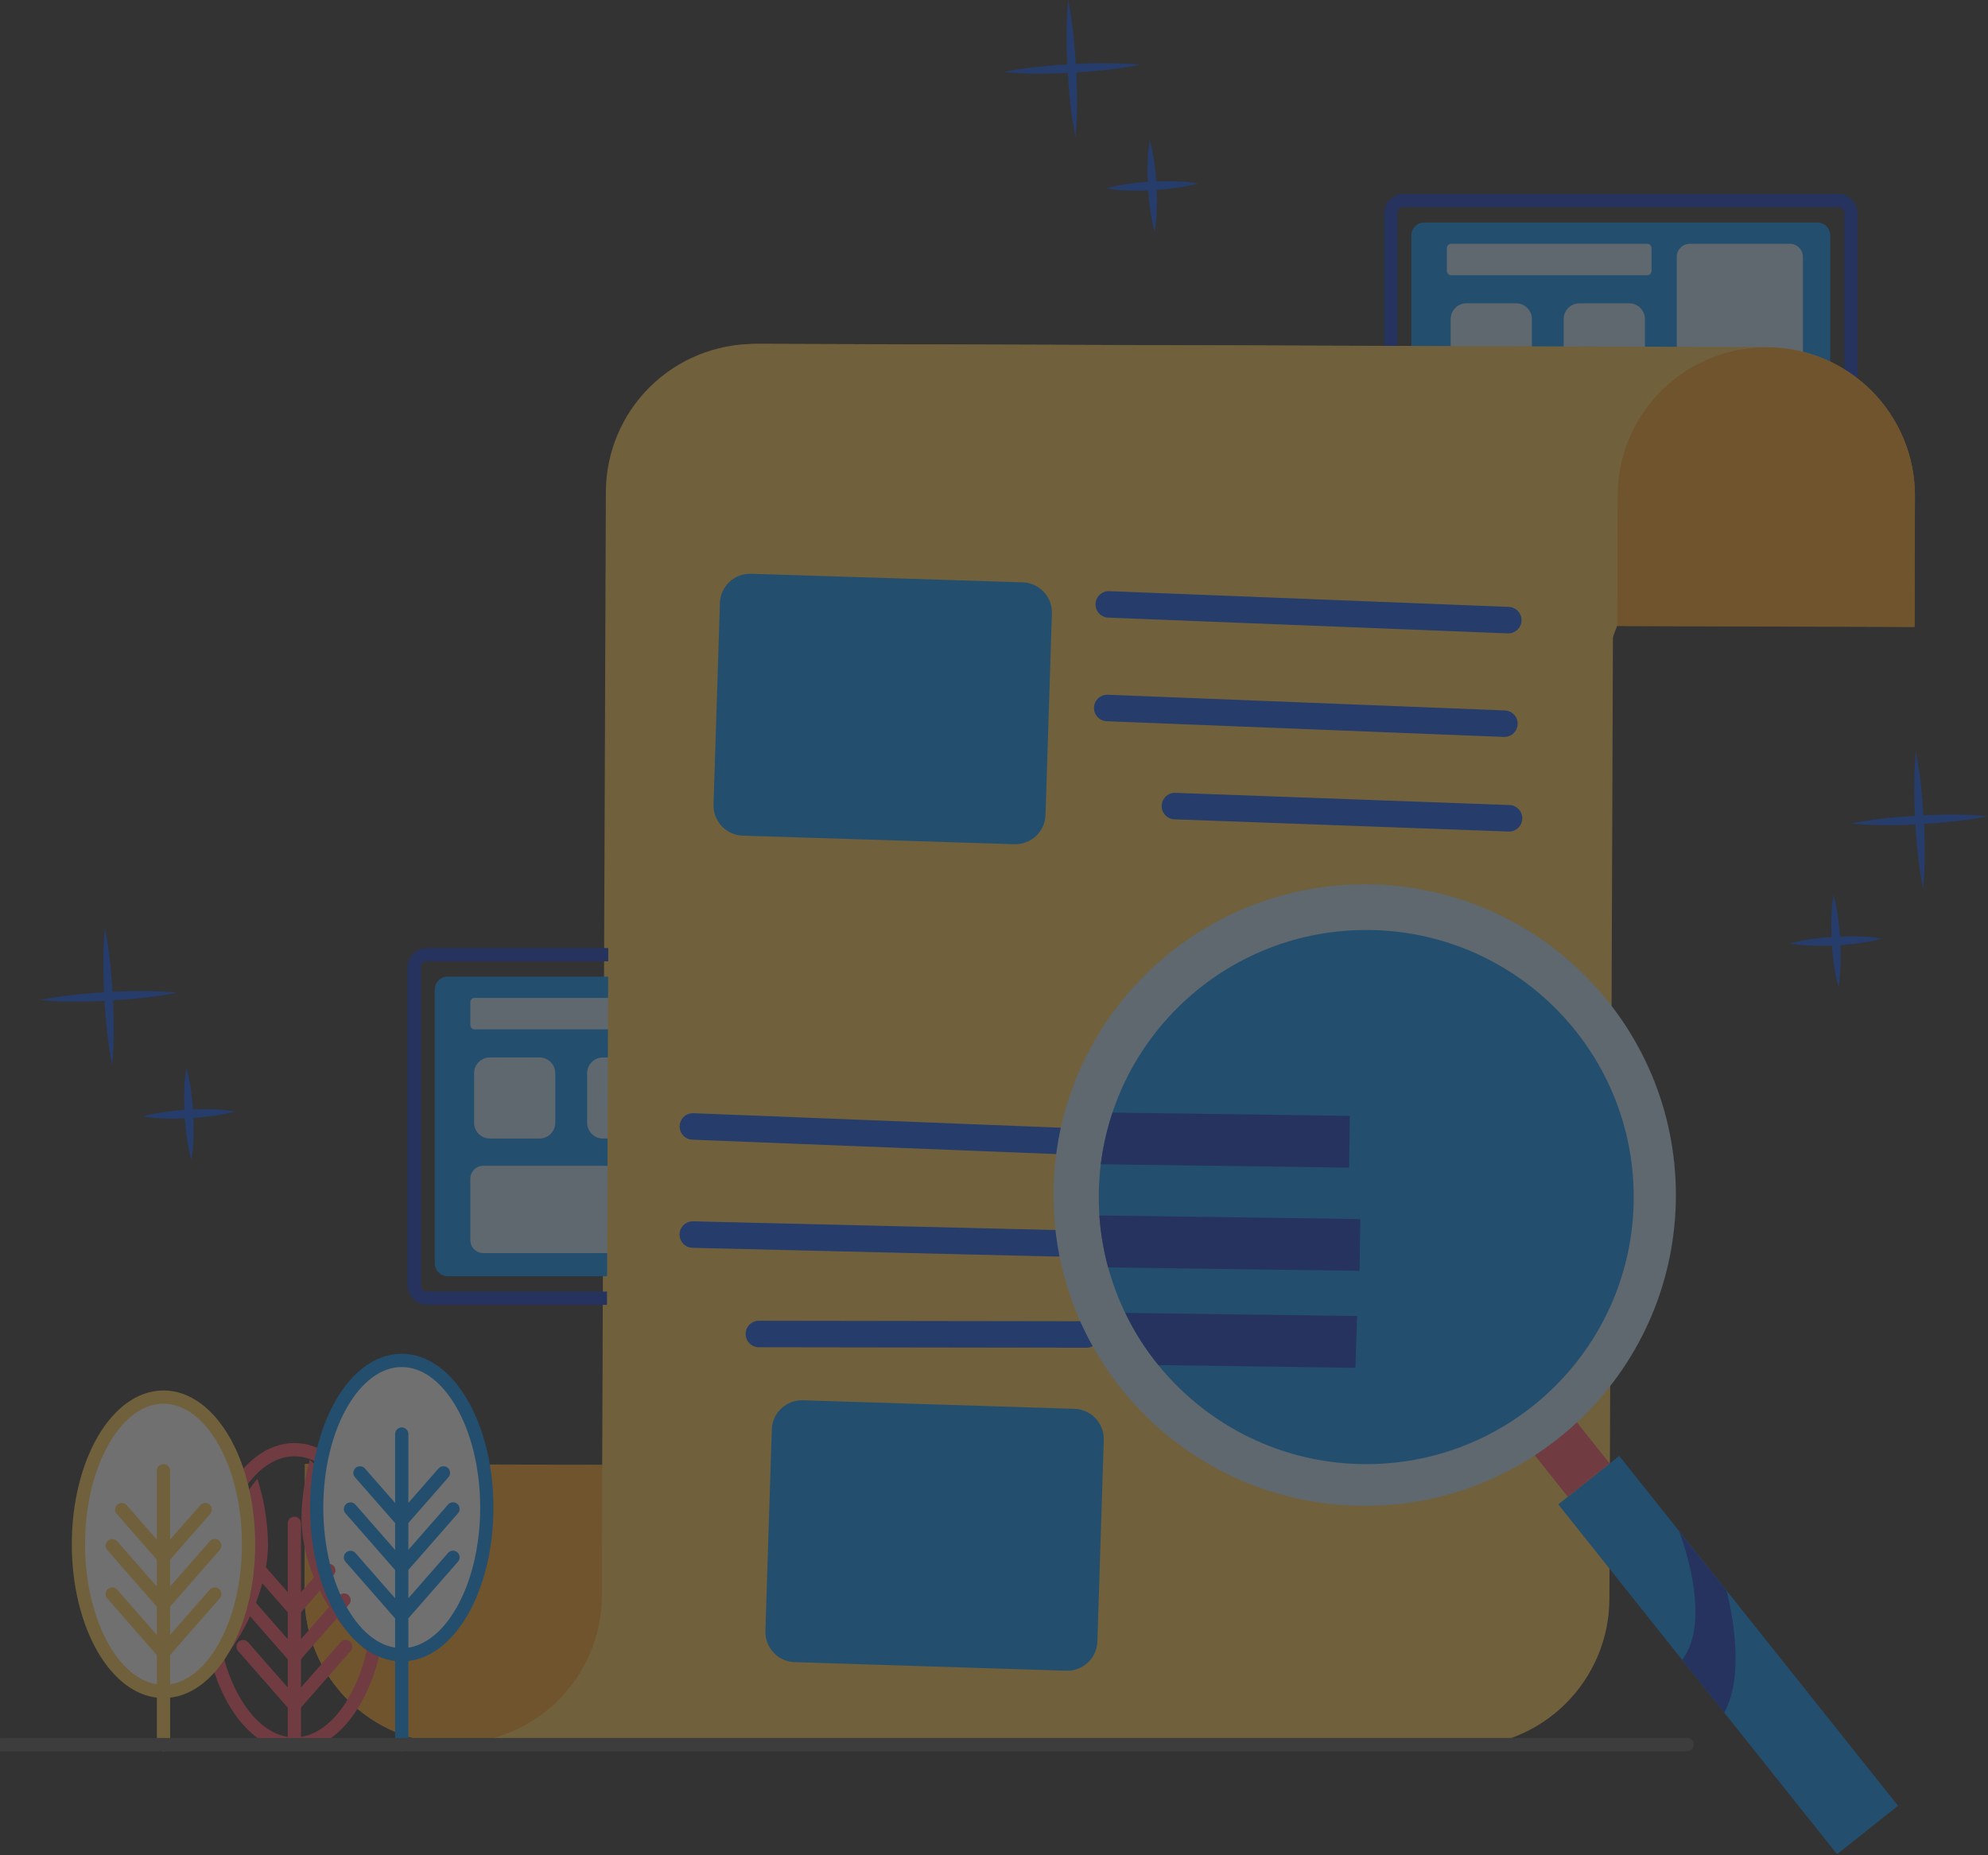 <svg width="150" height="140" viewBox="0 0 150 140" fill="none" xmlns="http://www.w3.org/2000/svg">
<rect x="0" y="0" width="150" height="140" fill="#333333" stroke="none"/>
<g opacity="0.3" clip-path="url(#clip0_2338_19625)">
<path d="M45.714 37.128L45.437 110.553L23.005 110.481L22.973 120.349C22.966 123.318 24.139 126.168 26.236 128.273C28.332 130.378 31.18 131.566 34.152 131.575L45.368 131.611L110.183 131.82C111.656 131.824 113.115 131.539 114.478 130.981C115.84 130.422 117.079 129.601 118.124 128.565C119.169 127.528 119.999 126.296 120.567 124.939C121.135 123.582 121.43 122.126 121.434 120.655L121.78 26.162L56.965 25.954C55.492 25.949 54.031 26.234 52.668 26.793C51.305 27.353 50.066 28.174 49.021 29.212C47.976 30.25 47.146 31.483 46.578 32.841C46.011 34.2 45.717 35.656 45.714 37.128Z" fill="#FFCD52"/>
<path d="M23.016 110.468L45.447 110.538L45.416 120.406C45.406 123.377 44.216 126.222 42.106 128.316C39.996 130.409 37.139 131.581 34.165 131.571C31.19 131.562 28.341 130.373 26.245 128.266C24.148 126.159 22.975 123.306 22.985 120.336L23.016 110.468Z" fill="#FDA01F"/>
<path d="M22.211 131.605C25.756 131.605 28.629 126.632 28.629 120.499C28.629 114.365 25.756 109.393 22.211 109.393C18.666 109.393 15.793 114.365 15.793 120.499C15.793 126.632 18.666 131.605 22.211 131.605Z" stroke="#FF5061" stroke-linecap="round" stroke-linejoin="round"/>
<path d="M16.707 125.387C15.794 123.283 16.485 121.994 16.485 120.502C16.485 117.366 17.535 113.813 19.42 111.585C19.926 113.179 20.196 114.838 20.223 116.509C20.223 119.646 18.592 123.153 16.707 125.387Z" fill="#FF5061"/>
<path d="M12.336 127.638C15.881 127.638 18.754 122.666 18.754 116.532C18.754 110.398 15.881 105.426 12.336 105.426C8.792 105.426 5.918 110.398 5.918 116.532C5.918 122.666 8.792 127.638 12.336 127.638Z" fill="white"/>
<path d="M28.095 120.847C28.095 122.085 28.6 123.075 27.912 124.755C24.977 122.407 22.746 118.466 22.746 114.405C22.785 112.974 22.994 111.553 23.369 110.171C26.317 112.493 28.095 116.786 28.095 120.847Z" fill="#FF5061"/>
<path d="M30.313 124.87C33.857 124.87 36.731 119.897 36.731 113.764C36.731 107.63 33.857 102.658 30.313 102.658C26.768 102.658 23.895 107.63 23.895 113.764C23.895 119.897 26.768 124.87 30.313 124.87Z" fill="white"/>
<path d="M22.212 131.605V114.949M22.212 121.473L24.811 118.506M22.212 125.016L25.959 120.74M22.212 128.667L26.079 124.251M22.212 121.479L19.061 117.88M22.212 125.023L18.344 120.606M22.212 128.673L18.344 124.257" stroke="#FF5061" stroke-linecap="round" stroke-linejoin="round"/>
<path d="M30.313 124.87C33.857 124.87 36.731 119.897 36.731 113.764C36.731 107.63 33.857 102.658 30.313 102.658C26.768 102.658 23.895 107.63 23.895 113.764C23.895 119.897 26.768 124.87 30.313 124.87Z" stroke="#008EF8" stroke-miterlimit="10"/>
<path d="M30.313 108.214V131.647M30.313 114.738L33.46 111.145M30.313 118.281L34.181 113.865M30.313 121.932L34.181 117.516M30.313 114.744L27.16 111.145M30.313 118.288L26.445 113.871M30.313 121.939L26.445 117.522" stroke="#008EF8" stroke-linecap="round" stroke-linejoin="round"/>
<path d="M12.336 127.638C15.881 127.638 18.754 122.666 18.754 116.532C18.754 110.398 15.881 105.426 12.336 105.426C8.792 105.426 5.918 110.398 5.918 116.532C5.918 122.666 8.792 127.638 12.336 127.638Z" stroke="#FFCD52" stroke-linecap="round" stroke-linejoin="round"/>
<path d="M12.337 110.982V131.647M12.337 117.506L15.484 113.914M12.337 121.049L16.204 116.633M12.337 124.7L16.204 120.284M12.337 117.512L9.186 113.914M12.337 121.056L8.469 116.64M12.337 124.71L8.469 120.29" stroke="#FFCD52" stroke-linecap="round" stroke-linejoin="round"/>
<path d="M117.574 113.52L122.175 109.863L143.211 136.263L138.61 139.919L117.574 113.52Z" fill="#008EF8"/>
<path d="M126.929 125.254L126.988 125.329L130.096 129.237C131.756 126.257 130.539 121.056 130.275 120.033L126.688 115.548C126.688 115.548 129.303 122.104 126.929 125.254Z" fill="#0234C1"/>
<path d="M64.995 72.04H32.228C31.688 72.04 31.25 72.478 31.25 73.018V96.988C31.25 97.527 31.688 97.965 32.228 97.965H64.995C65.535 97.965 65.973 97.527 65.973 96.988V73.018C65.973 72.478 65.535 72.04 64.995 72.04Z" stroke="#0234C1" stroke-miterlimit="10"/>
<path d="M63.438 73.698H33.783C33.243 73.698 32.805 74.136 32.805 74.675V95.327C32.805 95.866 33.243 96.304 33.783 96.304H63.438C63.978 96.304 64.416 95.866 64.416 95.327V74.675C64.416 74.136 63.978 73.698 63.438 73.698Z" fill="#008EF8"/>
<path d="M61.37 75.304H53.81C53.27 75.304 52.832 75.742 52.832 76.281V93.581C52.832 94.121 53.27 94.558 53.81 94.558H61.37C61.91 94.558 62.349 94.121 62.349 93.581V76.281C62.349 75.742 61.91 75.304 61.37 75.304Z" fill="#C1E3F7"/>
<path d="M49.952 87.97H36.467C35.926 87.97 35.488 88.407 35.488 88.947V93.585C35.488 94.124 35.926 94.561 36.467 94.561H49.952C50.492 94.561 50.931 94.124 50.931 93.585V88.947C50.931 88.407 50.492 87.97 49.952 87.97Z" fill="#C1E3F7"/>
<path d="M50.604 75.304H35.814C35.634 75.304 35.488 75.45 35.488 75.63V77.353C35.488 77.533 35.634 77.678 35.814 77.678H50.604C50.785 77.678 50.931 77.533 50.931 77.353V75.63C50.931 75.45 50.785 75.304 50.604 75.304Z" fill="#C1E3F7"/>
<path d="M40.704 79.795H36.963C36.304 79.795 35.77 80.329 35.77 80.987V84.723C35.77 85.381 36.304 85.915 36.963 85.915H40.704C41.363 85.915 41.898 85.381 41.898 84.723V80.987C41.898 80.329 41.363 79.795 40.704 79.795Z" fill="#C1E3F7"/>
<path d="M49.235 79.795H45.494C44.835 79.795 44.301 80.329 44.301 80.987V84.723C44.301 85.381 44.835 85.915 45.494 85.915H49.235C49.894 85.915 50.429 85.381 50.429 84.723V80.987C50.429 80.329 49.894 79.795 49.235 79.795Z" fill="#C1E3F7"/>
<path d="M138.678 15.131H105.912C105.372 15.131 104.934 15.569 104.934 16.108V40.078C104.934 40.618 105.372 41.056 105.912 41.056H138.678C139.219 41.056 139.657 40.618 139.657 40.078V16.108C139.657 15.569 139.219 15.131 138.678 15.131Z" stroke="#0234C1" stroke-miterlimit="10"/>
<path d="M137.122 16.792H107.467C106.926 16.792 106.488 17.229 106.488 17.769V38.42C106.488 38.96 106.926 39.398 107.467 39.398H137.122C137.662 39.398 138.1 38.96 138.1 38.42V17.769C138.1 17.229 137.662 16.792 137.122 16.792Z" fill="#008EF8"/>
<path d="M135.054 18.398H127.494C126.954 18.398 126.516 18.835 126.516 19.375V36.675C126.516 37.215 126.954 37.652 127.494 37.652H135.054C135.594 37.652 136.032 37.215 136.032 36.675V19.375C136.032 18.835 135.594 18.398 135.054 18.398Z" fill="#C1E3F7"/>
<path d="M123.636 31.06H110.15C109.61 31.06 109.172 31.497 109.172 32.037V36.675C109.172 37.214 109.61 37.652 110.15 37.652H123.636C124.176 37.652 124.614 37.214 124.614 36.675V32.037C124.614 31.497 124.176 31.06 123.636 31.06Z" fill="#C1E3F7"/>
<path d="M124.288 18.398H109.498C109.318 18.398 109.172 18.544 109.172 18.724V20.447C109.172 20.626 109.318 20.772 109.498 20.772H124.288C124.468 20.772 124.614 20.626 124.614 20.447V18.724C124.614 18.544 124.468 18.398 124.288 18.398Z" fill="#C1E3F7"/>
<path d="M114.391 22.886H110.651C109.991 22.886 109.457 23.419 109.457 24.078V27.813C109.457 28.472 109.991 29.005 110.651 29.005H114.391C115.051 29.005 115.585 28.472 115.585 27.813V24.078C115.585 23.419 115.051 22.886 114.391 22.886Z" fill="#C1E3F7"/>
<path d="M122.919 22.886H119.178C118.519 22.886 117.984 23.419 117.984 24.078V27.813C117.984 28.472 118.519 29.005 119.178 29.005H122.919C123.578 29.005 124.112 28.472 124.112 27.813V24.078C124.112 23.419 123.578 22.886 122.919 22.886Z" fill="#C1E3F7"/>
<path d="M101.19 102.107L122.019 47.224L144.454 47.298L144.483 37.427C144.488 35.956 144.203 34.499 143.643 33.138C143.084 31.778 142.262 30.54 141.224 29.497C140.185 28.453 138.952 27.625 137.593 27.057C136.234 26.49 134.776 26.196 133.304 26.191L122.088 26.155L57.273 25.947C55.799 25.942 54.338 26.228 52.974 26.787C51.611 27.347 50.371 28.169 49.326 29.208C48.281 30.246 47.451 31.48 46.884 32.839C46.317 34.198 46.024 35.655 46.022 37.127L45.676 131.621L101.19 102.107Z" fill="#FFCD52"/>
<path d="M144.447 47.313L122.026 47.243L122.057 37.374C122.066 34.404 123.257 31.559 125.367 29.465C127.477 27.371 130.333 26.2 133.308 26.21C136.282 26.219 139.131 27.408 141.228 29.515C143.325 31.622 144.497 34.474 144.488 37.445L144.457 47.313L144.447 47.313Z" fill="#FDA01F"/>
<path d="M116.934 107.999C116.405 108.418 115.852 108.805 115.277 109.158L118.294 112.946L121.454 110.432L118.438 106.647C117.963 107.126 117.461 107.578 116.934 107.999Z" fill="#FF5061"/>
<path d="M103.087 110.484C114.233 110.484 123.268 101.461 123.268 90.331C123.268 79.201 114.233 70.178 103.087 70.178C91.942 70.178 82.906 79.201 82.906 90.331C82.906 101.461 91.942 110.484 103.087 110.484Z" fill="#489EE0"/>
<path d="M81.073 106.312L60.587 105.666C59.326 105.626 58.272 106.614 58.233 107.872L57.751 123.077C57.712 124.336 58.701 125.388 59.961 125.428L80.448 126.075C81.708 126.114 82.762 125.126 82.802 123.868L83.283 108.663C83.323 107.404 82.334 106.352 81.073 106.312Z" fill="#008EF8"/>
<path d="M77.159 43.943L56.672 43.297C55.412 43.257 54.358 44.245 54.319 45.503L53.837 60.708C53.797 61.967 54.787 63.019 56.047 63.059L76.534 63.705C77.794 63.745 78.848 62.757 78.888 61.499L79.369 46.294C79.409 45.035 78.42 43.983 77.159 43.943Z" fill="#008EF8"/>
<path d="M79.854 86.091L52.28 85.003M79.769 93.822L52.273 93.161M81.977 100.701L57.26 100.665M83.66 45.608L113.804 46.797M83.543 53.425L113.511 54.61M88.65 60.828L113.86 61.749" stroke="#0850EC" stroke-width="2" stroke-linecap="round" stroke-linejoin="round"/>
<path d="M144.548 56.705C144.723 57.554 144.855 58.412 144.943 59.274C145.041 60.131 145.099 60.991 145.155 61.85C145.21 62.71 145.226 63.573 145.22 64.436C145.228 65.306 145.19 66.176 145.106 67.042C144.931 66.193 144.8 65.335 144.714 64.472C144.613 63.612 144.555 62.752 144.502 61.893C144.45 61.033 144.431 60.17 144.434 59.307C144.437 58.444 144.476 57.571 144.548 56.705Z" fill="#0850EC"/>
<path d="M150 61.589C149.15 61.764 148.291 61.895 147.427 61.983C146.566 62.081 145.705 62.14 144.844 62.192C143.983 62.244 143.119 62.267 142.255 62.26C141.384 62.267 140.513 62.228 139.646 62.146C140.496 61.972 141.355 61.84 142.219 61.752C143.076 61.655 143.937 61.596 144.798 61.544C145.659 61.492 146.524 61.472 147.407 61.475C148.291 61.479 149.129 61.502 150 61.589ZM138.344 67.533C138.502 68.099 138.618 68.676 138.69 69.259C138.768 69.836 138.827 70.412 138.856 70.992C138.886 71.572 138.895 72.154 138.879 72.737C138.869 73.325 138.816 73.91 138.719 74.49C138.561 73.924 138.444 73.347 138.37 72.764C138.292 72.187 138.233 71.607 138.204 71.028C138.175 70.448 138.168 69.868 138.185 69.285C138.194 68.698 138.248 68.112 138.344 67.533Z" fill="#0850EC"/>
<path d="M142.013 70.823C141.446 70.98 140.869 71.096 140.285 71.171C139.708 71.249 139.13 71.305 138.55 71.337C137.969 71.37 137.386 71.373 136.802 71.357C136.214 71.347 135.627 71.293 135.047 71.197C135.614 71.04 136.192 70.924 136.776 70.852C137.353 70.774 137.934 70.715 138.514 70.686C139.095 70.657 139.675 70.647 140.259 70.663C140.847 70.676 141.433 70.729 142.013 70.823ZM7.912 70.022C8.092 70.878 8.209 71.735 8.304 72.591C8.398 73.448 8.463 74.311 8.516 75.171C8.568 76.03 8.587 76.893 8.584 77.756C8.589 78.626 8.55 79.496 8.467 80.362C8.287 79.509 8.17 78.652 8.075 77.796C7.981 76.939 7.915 76.076 7.863 75.216C7.811 74.356 7.792 73.493 7.798 72.63C7.79 71.759 7.828 70.888 7.912 70.022Z" fill="#0850EC"/>
<path d="M13.374 74.907C12.524 75.08 11.665 75.211 10.801 75.297C9.943 75.395 9.082 75.457 8.218 75.509C7.354 75.561 6.493 75.584 5.629 75.578C4.758 75.584 3.887 75.546 3.02 75.463C3.87 75.289 4.729 75.157 5.593 75.069C6.45 74.972 7.311 74.913 8.176 74.861C9.04 74.809 9.901 74.786 10.765 74.793C11.636 74.787 12.507 74.825 13.374 74.907ZM14.066 80.58C14.223 81.146 14.339 81.723 14.411 82.306C14.493 82.882 14.548 83.462 14.578 84.042C14.607 84.622 14.617 85.201 14.6 85.784C14.591 86.371 14.537 86.957 14.441 87.537C14.283 86.97 14.167 86.393 14.092 85.81C14.013 85.234 13.958 84.654 13.929 84.075C13.899 83.495 13.889 82.915 13.906 82.332C13.916 81.745 13.969 81.159 14.066 80.58Z" fill="#0850EC"/>
<path d="M17.732 83.873C17.166 84.029 16.59 84.144 16.007 84.218C15.427 84.296 14.849 84.355 14.269 84.384C13.688 84.413 13.108 84.423 12.524 84.407C11.936 84.397 11.35 84.344 10.77 84.247C11.335 84.087 11.912 83.97 12.495 83.899C13.075 83.821 13.652 83.762 14.233 83.733C14.813 83.703 15.394 83.7 15.981 83.7C16.568 83.714 17.154 83.772 17.732 83.873ZM80.594 0C80.773 0.853 80.891 1.71 80.985 2.57C81.08 3.429 81.145 4.286 81.197 5.149C81.249 6.012 81.269 6.872 81.266 7.735C81.262 8.598 81.24 9.461 81.151 10.34C80.977 9.491 80.845 8.633 80.757 7.771C80.659 6.914 80.597 6.054 80.545 5.191C80.493 4.328 80.473 3.469 80.48 2.605C80.474 1.736 80.512 0.866 80.594 0Z" fill="#0850EC"/>
<path d="M86.042 4.885C85.188 5.064 84.33 5.182 83.469 5.276C82.608 5.37 81.75 5.436 80.889 5.488C80.028 5.54 79.164 5.559 78.296 5.556C77.425 5.561 76.555 5.522 75.688 5.439C76.542 5.26 77.4 5.143 78.261 5.048C79.122 4.954 79.983 4.888 80.844 4.836C81.705 4.784 82.569 4.765 83.433 4.771C84.304 4.763 85.175 4.801 86.042 4.885ZM86.75 10.552C86.907 11.118 87.024 11.695 87.099 12.278C87.177 12.855 87.233 13.431 87.265 14.011C87.298 14.591 87.301 15.174 87.285 15.753C87.275 16.341 87.221 16.928 87.125 17.509C86.967 16.943 86.852 16.366 86.779 15.783C86.698 15.206 86.642 14.626 86.613 14.047C86.584 13.467 86.574 12.887 86.59 12.304C86.6 11.717 86.653 11.131 86.75 10.552Z" fill="#0850EC"/>
<path d="M90.415 13.841C89.848 13.998 89.271 14.115 88.687 14.19C88.11 14.268 87.529 14.323 86.949 14.356C86.368 14.388 85.788 14.392 85.204 14.375C84.616 14.366 84.029 14.312 83.449 14.216C84.016 14.058 84.594 13.943 85.178 13.871C85.755 13.789 86.332 13.734 86.913 13.704C87.493 13.675 88.077 13.665 88.657 13.682C89.247 13.691 89.834 13.745 90.415 13.841Z" fill="#0850EC"/>
<path d="M0.164 131.647H127.296" stroke="#545454" stroke-linecap="round" stroke-linejoin="round"/>
<path d="M102.97 113.633C115.938 113.633 126.451 103.135 126.451 90.184C126.451 77.234 115.938 66.735 102.97 66.735C90.001 66.735 79.488 77.234 79.488 90.184C79.488 103.135 90.001 113.633 102.97 113.633Z" fill="#C1E3F7"/>
<path d="M103.087 110.484C114.233 110.484 123.268 101.461 123.268 90.331C123.268 79.201 114.233 70.178 103.087 70.178C91.942 70.178 82.906 79.201 82.906 90.331C82.906 101.461 91.942 110.484 103.087 110.484Z" fill="#008EF8"/>
<path d="M83.057 87.853L101.796 88.113L101.848 84.205L83.944 83.957C83.522 85.224 83.225 86.528 83.057 87.853ZM83.611 95.64L102.582 95.9L102.638 91.992L82.949 91.719C83.04 93.044 83.262 94.358 83.611 95.64ZM86.061 101.15C86.47 101.796 86.918 102.417 87.401 103.01L102.266 103.218L102.396 99.31L84.906 99.072C85.249 99.787 85.634 100.481 86.061 101.15Z" fill="#0234C1"/>
</g>
<defs>
<clipPath id="clip0_2338_19625">
<rect width="150" height="139.916" fill="white"/>
</clipPath>
</defs>
</svg>
